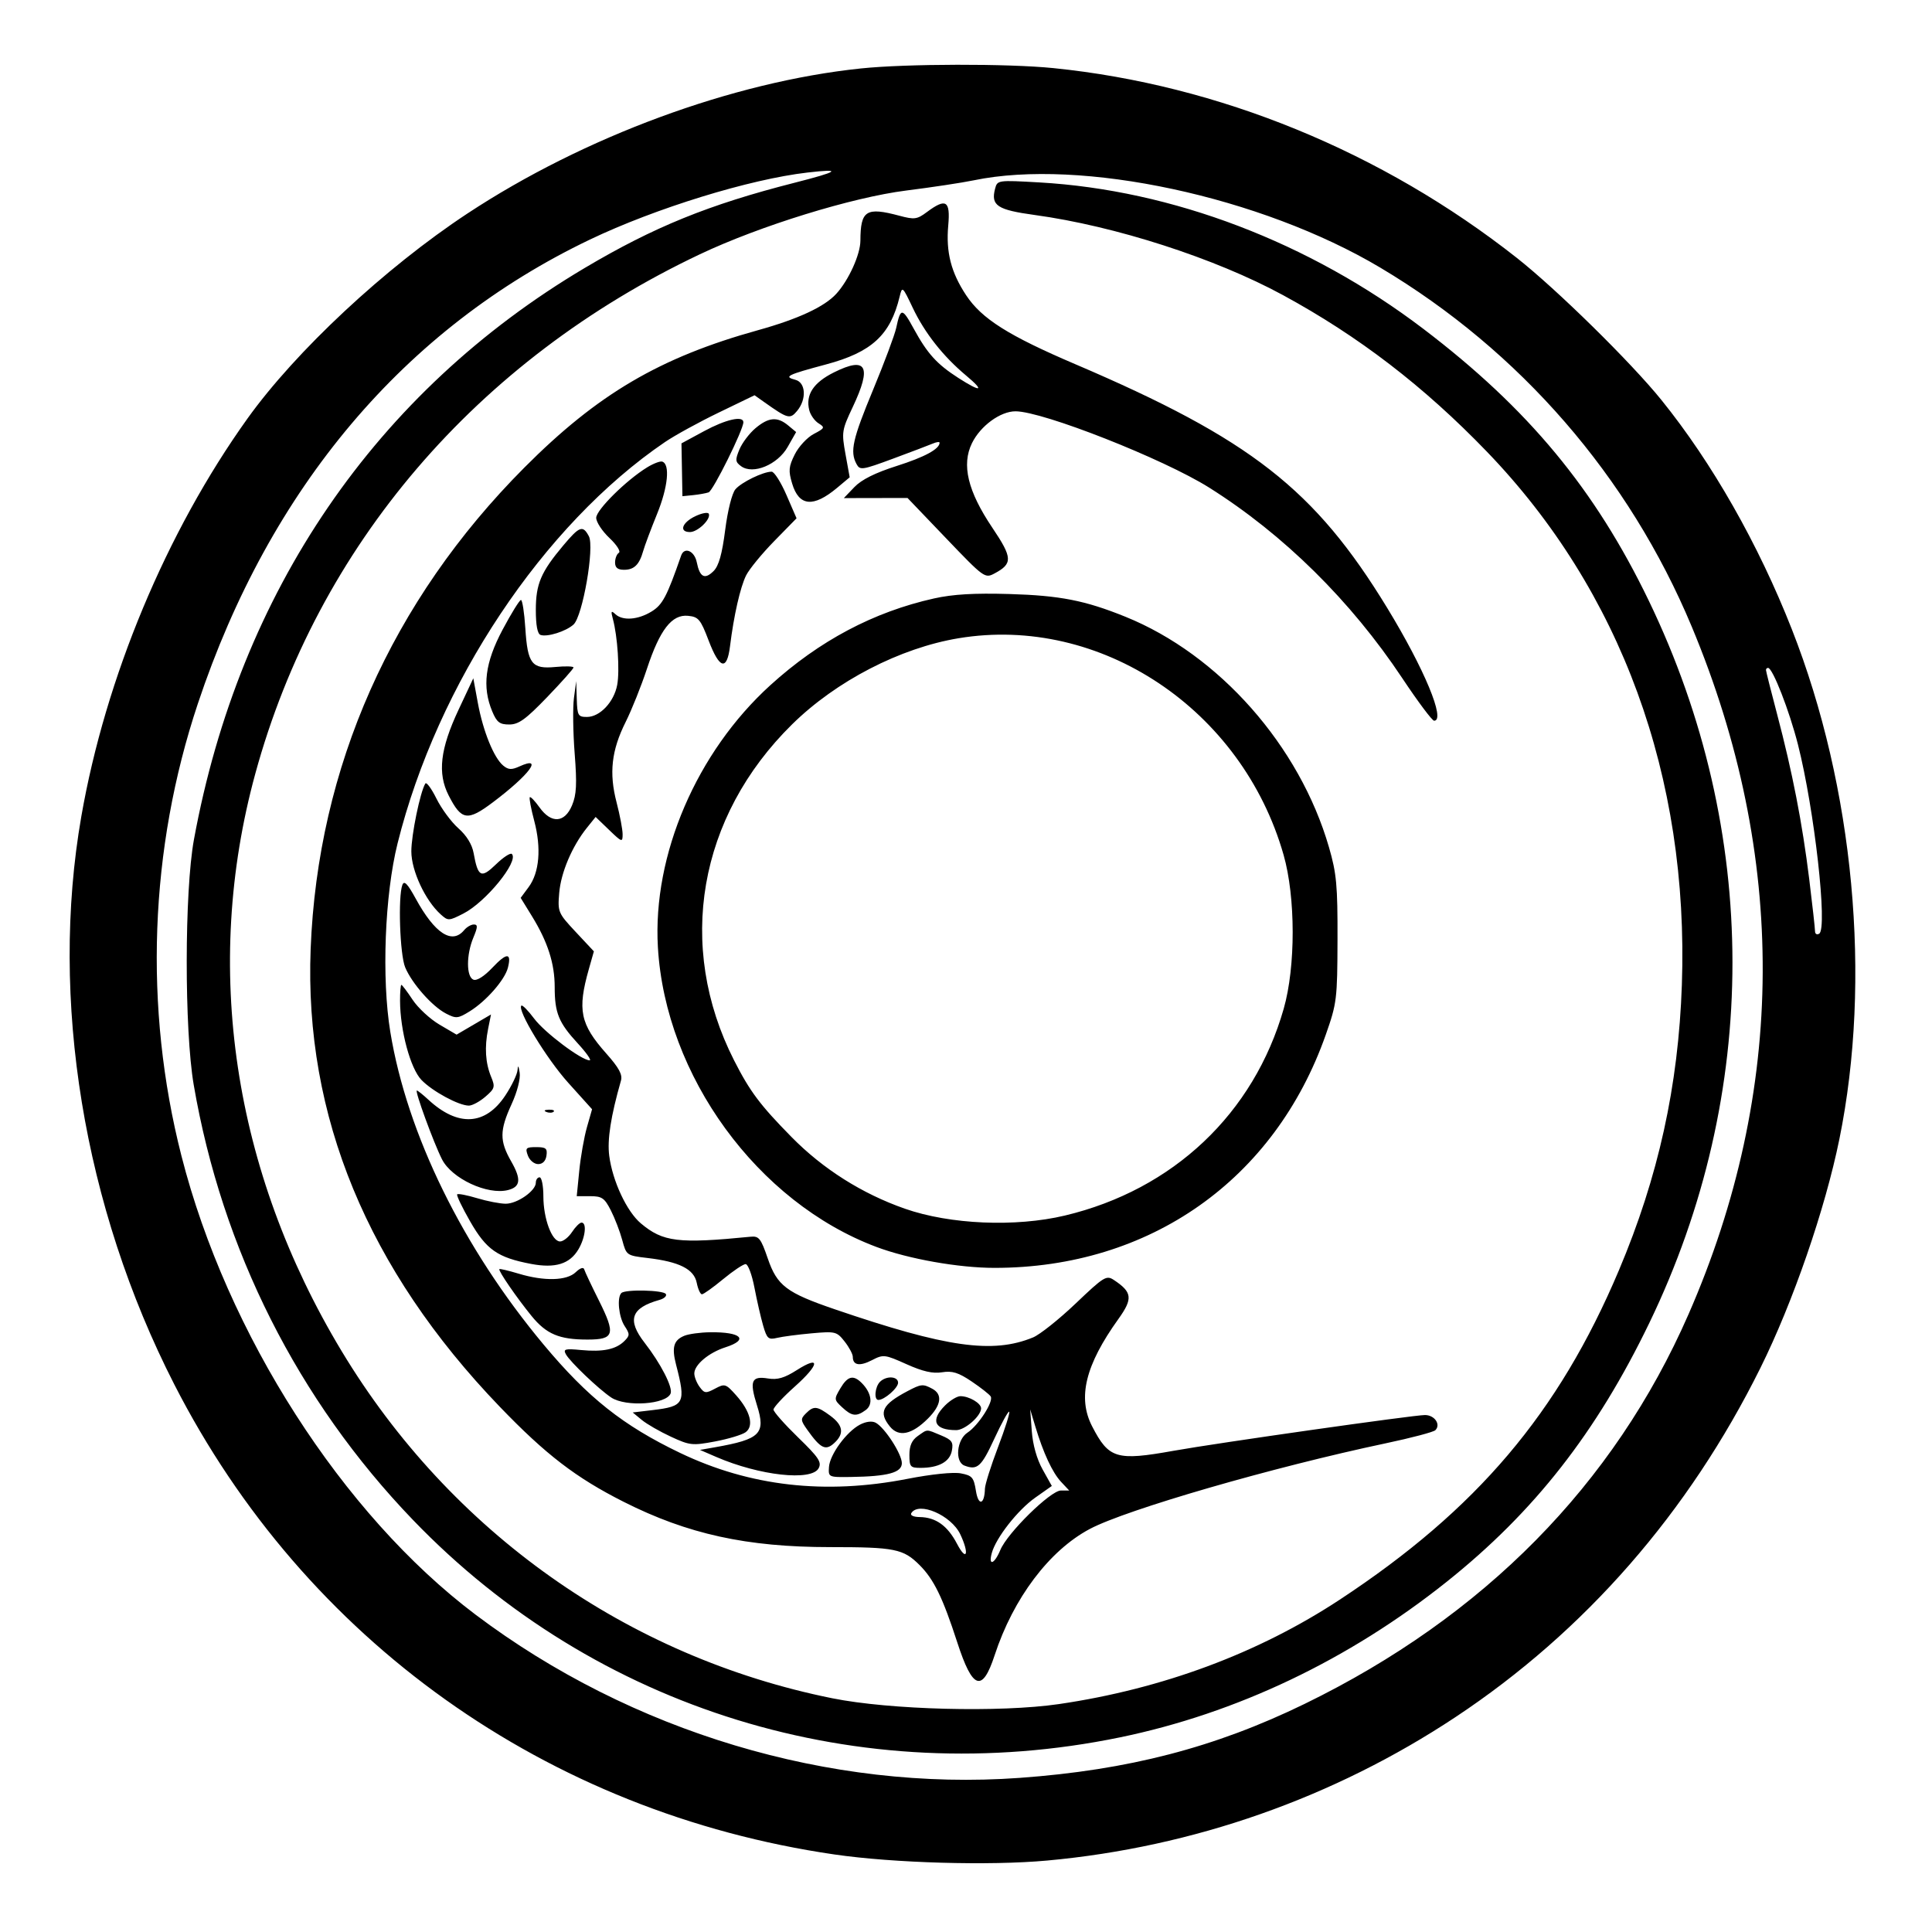 <svg xmlns="http://www.w3.org/2000/svg" width="512" height="512" viewBox="0 0 512 512" version="1.1">
	<path d="M 228.107 18.143 C 194.161 21.691, 154.731 36.237, 123.837 56.607 C 102.068 70.961, 78.349 93.080, 65.557 110.956 C 44.078 140.971, 27.958 179.586, 21.546 216.386 C 13.116 264.770, 22.126 319.797, 46.186 366.877 C 80.855 434.717, 144.952 480.357, 221.142 491.454 C 236.779 493.732, 262.252 494.460, 277.500 493.065 C 316.227 489.523, 353.457 476.440, 385.763 455.019 C 420.071 432.270, 447.506 400.845, 466.536 362.500 C 475.153 345.136, 483.671 320.455, 487.452 301.892 C 496.076 259.551, 491.337 208.705, 474.857 166.763 C 465.984 144.179, 453.735 122.647, 440.291 106 C 432.236 96.026, 412.558 76.685, 402 68.365 C 366.277 40.217, 322.974 22.481, 279.144 18.048 C 267.092 16.828, 240.203 16.879, 228.107 18.143 M 214 45.723 C 198.678 47.487, 173.709 55.179, 156.335 63.488 C 107.235 86.969, 71.508 129.264, 52.424 186.500 C 39.588 225, 38.063 267.005, 48.074 306.278 C 60.122 353.538, 90.744 401.313, 126.033 427.904 C 167.276 458.982, 219.946 474.783, 270.207 471.157 C 299.020 469.079, 321.993 463.115, 345.738 451.549 C 393.235 428.413, 427.699 393.449, 447.444 348.364 C 473.405 289.084, 473.703 226.785, 448.315 166.031 C 431.689 126.244, 402.845 92.998, 365.814 70.941 C 334.204 52.112, 286.496 41.872, 258 47.797 C 254.975 48.426, 246.937 49.641, 240.138 50.497 C 225.848 52.295, 201.364 59.858, 185.495 67.375 C 126.303 95.415, 84.155 144.660, 67.648 205.067 C 53.654 256.275, 61.729 310.249, 90.536 358.060 C 119.409 405.980, 166.229 439.109, 220.555 450.058 C 235.813 453.134, 265.051 453.883, 280.633 451.598 C 308.032 447.580, 333.443 438.135, 355 423.957 C 391.385 400.027, 413.024 374.504, 429.022 336.650 C 439.480 311.906, 444.793 287.807, 445.714 260.944 C 447.602 205.836, 429.573 156.556, 394.037 119.692 C 377.357 102.388, 360.058 89.108, 340 78.208 C 322.018 68.436, 295.533 59.888, 274.206 56.974 C 264.275 55.617, 262.542 54.469, 263.706 50.017 C 264.303 47.734, 264.420 47.717, 275.404 48.341 C 310.655 50.342, 347.069 64.227, 377.220 87.163 C 405.003 108.297, 422.711 129.662, 436.979 159.260 C 466.464 220.426, 466.501 289.699, 437.082 350.609 C 423.063 379.634, 406.592 400.676, 383.418 419.166 C 357.460 439.878, 327.685 454.056, 296.775 460.424 C 227.816 474.630, 157.824 453.097, 109.429 402.786 C 78.966 371.118, 58.828 331.152, 51.338 287.500 C 48.843 272.957, 48.874 236.250, 51.394 222.508 C 63.458 156.715, 99.614 103.839, 155 70.989 C 173.326 60.120, 187.877 54.210, 210.500 48.448 C 222.374 45.423, 223.376 44.644, 214 45.723 M 245.625 56.206 C 243.027 58.142, 242.329 58.235, 238.361 57.174 C 229.514 54.808, 228.047 55.745, 228.014 63.790 C 227.998 67.447, 224.914 74.247, 221.637 77.849 C 218.500 81.298, 211.510 84.549, 200.892 87.499 C 174.853 94.735, 158.374 104.424, 138.956 123.919 C 103.740 159.274, 84.196 203.303, 82.325 251.500 C 80.610 295.699, 97.420 336.392, 132.430 372.787 C 144.646 385.487, 152.610 391.600, 165.265 397.992 C 182.231 406.562, 197.905 410, 220.006 410 C 237.130 410, 239.388 410.454, 243.702 414.768 C 247.492 418.559, 249.829 423.355, 253.701 435.293 C 257.743 447.756, 260.321 448.637, 263.585 438.673 C 268.543 423.538, 278.052 410.910, 288.789 405.200 C 298.449 400.062, 337.358 388.799, 367.242 382.489 C 373.983 381.066, 379.896 379.504, 380.382 379.018 C 381.896 377.504, 380.180 375, 377.629 375 C 374.617 375, 322.622 382.394, 311 384.475 C 295.880 387.183, 293.851 386.574, 289.429 378 C 285.508 370.398, 287.620 361.766, 296.395 349.534 C 300.260 344.144, 300.066 342.448, 295.215 339.227 C 293.206 337.893, 292.591 338.269, 285.056 345.447 C 280.644 349.649, 275.564 353.692, 273.767 354.432 C 263.085 358.827, 250.842 357.092, 221.280 346.992 C 208.387 342.586, 205.944 340.733, 203.454 333.470 C 201.647 328.198, 201.120 327.528, 198.954 327.742 C 179.748 329.634, 175.699 329.142, 169.824 324.199 C 166.104 321.069, 162.333 313.010, 161.456 306.321 C 160.895 302.038, 161.859 295.846, 164.561 286.377 C 165.014 284.790, 164.036 282.982, 160.689 279.213 C 153.745 271.395, 152.975 267.670, 156.054 256.809 L 157.383 252.117 152.575 246.976 C 147.900 241.979, 147.778 241.691, 148.196 236.652 C 148.645 231.241, 151.612 224.258, 155.541 219.368 L 157.845 216.500 161.423 219.946 C 164.825 223.224, 165 223.280, 165 221.091 C 165 219.825, 164.279 216.024, 163.399 212.644 C 161.366 204.845, 162.042 198.857, 165.803 191.335 C 167.407 188.126, 169.950 181.772, 171.453 177.215 C 174.868 166.868, 178.048 162.773, 182.341 163.197 C 185.108 163.470, 185.652 164.123, 187.795 169.750 C 190.679 177.324, 192.649 177.845, 193.464 171.250 C 194.468 163.125, 196.171 155.626, 197.722 152.500 C 198.540 150.850, 201.884 146.766, 205.152 143.425 L 211.095 137.351 208.417 131.175 C 206.944 127.779, 205.177 125, 204.491 125 C 202.243 125, 196.492 127.796, 194.893 129.667 C 193.988 130.727, 192.844 135.275, 192.181 140.455 C 191.364 146.836, 190.484 149.961, 189.118 151.326 C 186.771 153.673, 185.448 152.990, 184.654 149.021 C 184.043 145.967, 181.348 144.817, 180.503 147.250 C 176.733 158.101, 175.574 160.289, 172.650 162.072 C 169.032 164.278, 165.002 164.563, 163.064 162.750 C 161.964 161.721, 161.849 161.942, 162.411 164 C 163.664 168.589, 164.268 177.759, 163.564 181.513 C 162.713 186.045, 158.977 190, 155.545 190 C 153.197 190, 152.988 189.633, 152.850 185.250 L 152.700 180.500 152.100 185 C 151.770 187.475, 151.857 194.081, 152.293 199.680 C 152.926 207.810, 152.785 210.578, 151.594 213.430 C 149.637 218.114, 146.080 218.325, 142.959 213.942 C 141.762 212.261, 140.610 211.057, 140.400 211.267 C 140.190 211.477, 140.724 214.315, 141.587 217.574 C 143.492 224.771, 142.944 231.232, 140.103 235.075 L 137.983 237.942 140.980 242.813 C 145.152 249.593, 147 255.349, 147 261.561 C 147 268.445, 148.049 271.013, 153.100 276.492 C 155.385 278.972, 156.810 281, 156.267 281 C 154.111 281, 144.331 273.648, 141.569 269.952 C 139.957 267.794, 138.424 266.242, 138.164 266.503 C 137.001 267.666, 144.836 280.560, 150.581 286.939 L 156.904 293.960 155.543 298.730 C 154.795 301.353, 153.881 306.537, 153.512 310.250 L 152.841 317 156.400 317 C 159.507 317, 160.203 317.477, 161.875 320.756 C 162.929 322.821, 164.289 326.359, 164.897 328.618 C 165.991 332.681, 166.063 332.732, 171.575 333.380 C 180.033 334.374, 183.916 336.328, 184.641 339.956 C 184.976 341.630, 185.595 343, 186.016 343 C 186.437 343, 188.960 341.200, 191.623 339 C 194.285 336.800, 196.976 335, 197.602 335 C 198.228 335, 199.279 337.813, 199.938 341.250 C 200.597 344.688, 201.637 349.224, 202.251 351.332 C 203.250 354.765, 203.632 355.100, 205.933 354.550 C 207.345 354.212, 211.462 353.670, 215.081 353.346 C 221.390 352.780, 221.752 352.869, 223.831 355.513 C 225.024 357.029, 226 358.857, 226 359.576 C 226 361.826, 227.824 362.142, 231.085 360.456 C 234.103 358.895, 234.471 358.938, 240.237 361.526 C 244.550 363.462, 247.207 364.066, 249.657 363.668 C 252.360 363.230, 253.992 363.737, 257.509 366.110 C 259.950 367.758, 262.216 369.541, 262.544 370.071 C 263.369 371.406, 259.288 377.765, 256.387 379.666 C 253.535 381.535, 252.993 387.400, 255.582 388.393 C 258.983 389.698, 260.062 388.734, 263.478 381.341 C 265.424 377.129, 267.213 373.880, 267.454 374.120 C 267.694 374.361, 266.356 378.595, 264.479 383.529 C 262.602 388.463, 261.045 393.400, 261.018 394.500 C 260.914 398.777, 259.288 399.204, 258.636 395.126 C 258.058 391.508, 257.638 391.023, 254.599 390.453 C 252.605 390.079, 246.793 390.679, 240.500 391.908 C 218.686 396.170, 198.718 393.894, 180.241 385.041 C 165.127 377.799, 155.815 370.411, 144.080 356.352 C 122.661 330.691, 107.891 300.578, 103.440 273.498 C 101.103 259.279, 101.953 237.169, 105.361 223.500 C 115.920 181.157, 143.947 139.095, 176.226 117.150 C 178.825 115.383, 185.229 111.869, 190.457 109.342 L 199.963 104.746 202.614 106.623 C 208.801 111.004, 209.365 111.152, 211.250 108.884 C 213.799 105.817, 213.553 101.378, 210.794 100.656 C 207.602 99.822, 208.540 99.352, 218.965 96.562 C 231.020 93.336, 235.965 88.771, 238.412 78.611 C 239.093 75.785, 239.170 75.851, 241.906 81.611 C 245.061 88.250, 249.944 94.440, 256.052 99.543 C 261.073 103.739, 260.010 104.041, 253.946 100.141 C 248.272 96.492, 245.771 93.730, 242.156 87.119 C 239.081 81.496, 238.670 81.476, 237.507 86.890 C 237.107 88.755, 234.354 96.124, 231.390 103.266 C 225.938 116.399, 225.209 119.653, 226.975 122.954 C 227.897 124.675, 228.438 124.596, 236.725 121.527 C 241.551 119.739, 246.287 117.941, 247.250 117.531 C 248.213 117.121, 249 117.027, 249 117.322 C 249 118.989, 245.081 121.115, 237.633 123.486 C 231.937 125.300, 228.310 127.110, 226.420 129.084 L 223.626 132 232.063 131.983 L 240.500 131.967 250.734 142.661 C 260.779 153.157, 261.016 153.329, 263.561 151.967 C 268.427 149.363, 268.352 147.839, 262.965 139.830 C 256.462 130.164, 254.779 123.166, 257.581 117.444 C 259.824 112.865, 265.105 109, 269.118 109 C 276.353 109, 308.347 121.608, 320.456 129.231 C 340.185 141.651, 357.990 159.226, 371.635 179.750 C 375.749 185.938, 379.539 191, 380.058 191 C 383.182 191, 377.450 177.217, 367.624 161.106 C 348.449 129.664, 331.442 116.376, 284.954 96.513 C 267.227 88.938, 260.168 84.479, 256.040 78.247 C 252.038 72.205, 250.658 66.828, 251.294 59.750 C 251.886 53.157, 250.706 52.419, 245.625 56.206 M 221.003 98.686 C 215.538 101.409, 213.439 104.629, 214.465 108.715 C 214.781 109.976, 215.887 111.537, 216.921 112.183 C 218.675 113.278, 218.589 113.469, 215.651 115.008 C 213.918 115.916, 211.654 118.354, 210.621 120.427 C 209.002 123.674, 208.906 124.743, 209.927 128.151 C 211.738 134.194, 215.540 134.556, 221.838 129.284 L 225.177 126.489 224.068 120.377 C 223.007 114.526, 223.089 113.991, 225.979 107.882 C 231.110 97.036, 229.667 94.368, 221.003 98.686 M 186.547 114.278 L 180.595 117.500 180.723 124.500 L 180.850 131.500 183.675 131.215 C 185.229 131.058, 187.080 130.728, 187.788 130.481 C 188.986 130.065, 197 113.901, 197 111.900 C 197 110.081, 192.344 111.140, 186.547 114.278 M 200.206 113.480 C 198.586 114.844, 196.671 117.379, 195.953 119.114 C 194.801 121.894, 194.854 122.420, 196.398 123.549 C 199.550 125.854, 206.055 123.169, 208.734 118.458 L 210.984 114.500 208.881 112.750 C 206.006 110.357, 203.685 110.553, 200.206 113.480 M 171.500 123.854 C 165.930 127.282, 158 135.136, 158 137.225 C 158 138.346, 159.577 140.751, 161.505 142.570 C 163.448 144.402, 164.562 146.152, 164.005 146.497 C 163.452 146.838, 163 147.991, 163 149.059 C 163 150.436, 163.691 151, 165.378 151 C 168.058 151, 169.432 149.648, 170.459 146 C 170.845 144.625, 172.502 140.206, 174.139 136.180 C 177.026 129.083, 177.622 123.016, 175.500 122.331 C 174.950 122.153, 173.150 122.839, 171.500 123.854 M 184.250 136.808 C 180.719 138.497, 179.880 141, 182.845 141 C 184.900 141, 188.401 137.633, 187.853 136.185 C 187.659 135.672, 186.037 135.953, 184.250 136.808 M 149.300 144.520 C 143.338 151.611, 142 154.751, 142 161.651 C 142 165.701, 142.431 167.981, 143.250 168.263 C 145.046 168.880, 149.984 167.324, 151.989 165.510 C 154.415 163.314, 157.597 144.983, 156.052 142.097 C 154.456 139.114, 153.580 139.428, 149.300 144.520 M 247.516 158.597 C 231.522 162.166, 217.138 169.790, 204.155 181.579 C 184.619 199.317, 172.921 226.562, 174.348 251 C 176.341 285.142, 200.746 318.622, 232.267 330.455 C 240.760 333.644, 254.058 336, 263.559 336 C 304.696 336, 337.816 312.681, 351.352 274.188 C 354.273 265.881, 354.409 264.777, 354.453 249 C 354.494 234.655, 354.199 231.461, 352.196 224.542 C 344.406 197.635, 323.056 173.465, 298.217 163.432 C 287.522 159.112, 280.892 157.815, 267.500 157.421 C 258.165 157.147, 252.531 157.478, 247.516 158.597 M 133.193 166.869 C 128.538 175.604, 127.726 182.016, 130.449 188.532 C 131.655 191.418, 132.412 192, 134.956 192 C 137.445 192, 139.316 190.648, 144.995 184.750 C 148.833 180.762, 151.980 177.229, 151.987 176.897 C 151.994 176.565, 149.845 176.501, 147.211 176.754 C 140.915 177.359, 139.825 175.956, 139.216 166.464 C 138.953 162.359, 138.433 159, 138.061 159 C 137.689 159, 135.499 162.541, 133.193 166.869 M 254.047 169.138 C 238.536 171.710, 221.584 180.475, 209.919 191.956 C 185.039 216.441, 179.124 250.678, 194.535 281 C 198.723 289.241, 201.425 292.846, 209.776 301.334 C 218.114 309.809, 228.460 316.349, 239.806 320.319 C 251.769 324.505, 269.137 325.248, 282.209 322.132 C 310.914 315.292, 332.276 295.095, 340.204 267.299 C 343.378 256.171, 343.360 237.768, 340.164 226.557 C 329.161 187.955, 291.601 162.912, 254.047 169.138 M 468 177.550 C 468 177.853, 469.332 183.140, 470.959 189.300 C 474.988 204.549, 477.631 218.122, 479.462 232.970 C 480.308 239.829, 481 246.043, 481 246.779 C 481 247.516, 481.499 247.809, 482.109 247.432 C 484.382 246.028, 480.846 214.532, 476.485 197.342 C 474.212 188.383, 469.775 177, 468.555 177 C 468.250 177, 468 177.248, 468 177.550 M 121.532 188.063 C 116.642 198.483, 115.895 204.915, 118.894 210.792 C 122.296 217.461, 123.872 217.701, 130.665 212.583 C 140.343 205.292, 144.131 200.161, 137.659 203.110 C 135.578 204.058, 134.722 204.015, 133.367 202.897 C 130.883 200.846, 128.019 193.787, 126.640 186.315 L 125.430 179.757 121.532 188.063 M 112.718 207.647 C 111.354 209.854, 109.001 221.274, 109.009 225.644 C 109.019 230.754, 112.696 238.635, 116.789 242.319 C 118.745 244.080, 118.936 244.073, 122.797 242.103 C 128.747 239.068, 137.566 228.232, 135.647 226.314 C 135.275 225.942, 133.382 227.176, 131.441 229.057 C 127.498 232.879, 126.661 232.457, 125.512 226.065 C 125.102 223.784, 123.647 221.420, 121.471 219.500 C 119.602 217.850, 116.988 214.312, 115.664 211.638 C 114.340 208.964, 113.014 207.168, 112.718 207.647 M 106.636 234.505 C 105.450 237.597, 105.970 252.993, 107.375 256.355 C 109.163 260.635, 114.526 266.703, 118.198 268.602 C 120.872 269.985, 121.363 269.939, 124.479 268.013 C 128.848 265.313, 133.798 259.654, 134.606 256.435 C 135.617 252.406, 134.294 252.409, 130.488 256.444 C 128.337 258.725, 126.372 259.973, 125.475 259.629 C 123.558 258.893, 123.544 253.027, 125.449 248.468 C 126.627 245.648, 126.650 245, 125.571 245 C 124.842 245, 123.685 245.675, 123 246.500 C 119.791 250.366, 115.229 247.395, 110.170 238.145 C 108.002 234.179, 107.113 233.264, 106.636 234.505 M 106.017 265.250 C 106.049 273.113, 108.760 283.140, 111.675 286.183 C 114.567 289.201, 121.580 293, 124.260 293 C 125.156 293, 127.120 291.940, 128.626 290.645 C 131.126 288.495, 131.259 288.039, 130.160 285.387 C 128.638 281.712, 128.374 277.551, 129.352 272.673 L 130.120 268.846 125.560 271.518 L 121 274.190 116.478 271.540 C 113.990 270.082, 110.780 267.114, 109.345 264.945 C 107.909 262.775, 106.569 261, 106.367 261 C 106.165 261, 106.008 262.913, 106.017 265.250 M 137.150 283.579 C 137.067 284.722, 135.612 287.753, 133.916 290.314 C 128.632 298.291, 121.344 298.682, 113.496 291.409 C 112.066 290.084, 110.705 289, 110.470 289 C 109.852 289, 114.908 302.834, 117.133 307.229 C 119.717 312.337, 129.176 316.747, 134.617 315.381 C 137.961 314.542, 138.187 312.529, 135.470 307.778 C 132.364 302.345, 132.381 299.593, 135.568 292.633 C 137.083 289.324, 137.964 285.892, 137.717 284.262 C 137.432 282.377, 137.252 282.160, 137.150 283.579 M 144.813 294.683 C 145.534 294.972, 146.397 294.936, 146.729 294.604 C 147.061 294.272, 146.471 294.036, 145.417 294.079 C 144.252 294.127, 144.015 294.364, 144.813 294.683 M 139.897 306.250 C 140.357 307.493, 141.573 308.500, 142.615 308.500 C 143.808 308.500, 144.617 307.675, 144.820 306.250 C 145.091 304.340, 144.680 304, 142.102 304 C 139.372 304, 139.149 304.228, 139.897 306.250 M 142 313.427 C 142 315.574, 137.096 319, 134.024 319 C 132.536 319, 129.130 318.342, 126.456 317.537 C 123.781 316.732, 121.398 316.269, 121.158 316.508 C 120.919 316.748, 122.473 319.994, 124.612 323.722 C 128.901 331.199, 131.878 333.270, 140.755 334.954 C 147.156 336.167, 150.990 334.980, 153.301 331.067 C 155.116 327.996, 155.576 324, 154.115 324 C 153.628 324, 152.493 325.125, 151.592 326.500 C 150.691 327.875, 149.266 329, 148.426 329 C 146.247 329, 144 322.925, 144 317.032 C 144 314.264, 143.550 312, 143 312 C 142.450 312, 142 312.642, 142 313.427 M 152.575 337.145 C 150.209 339.425, 144.245 339.580, 137.456 337.537 C 134.781 336.732, 132.478 336.189, 132.336 336.331 C 131.967 336.700, 136.919 343.905, 140.873 348.754 C 144.791 353.558, 148.210 355, 155.681 355 C 162.808 355, 163.207 353.639, 158.718 344.651 C 156.753 340.718, 155 337.003, 154.823 336.395 C 154.629 335.732, 153.730 336.031, 152.575 337.145 M 164.667 342.667 C 163.458 343.876, 163.972 349.028, 165.541 351.423 C 166.936 353.551, 166.929 353.928, 165.471 355.386 C 163.253 357.604, 159.770 358.328, 153.992 357.773 C 149.725 357.363, 149.205 357.509, 149.969 358.901 C 151.064 360.897, 158.664 368.148, 161.973 370.352 C 165.833 372.925, 176.607 372.189, 177.724 369.276 C 178.345 367.657, 175.101 361.336, 170.836 355.856 C 166.116 349.791, 167.217 346.607, 174.765 344.491 C 176.010 344.142, 176.771 343.438, 176.456 342.928 C 175.803 341.873, 165.685 341.649, 164.667 342.667 M 181.389 353.980 C 178.526 355.137, 177.970 357.042, 179.160 361.629 C 181.818 371.872, 181.395 372.692, 172.943 373.693 L 167.674 374.317 170.087 376.304 C 171.414 377.397, 174.890 379.397, 177.812 380.747 C 182.818 383.062, 183.491 383.134, 189.513 381.998 C 193.027 381.335, 196.666 380.234, 197.599 379.552 C 199.858 377.899, 198.852 373.985, 195.083 369.767 C 192.346 366.703, 192.080 366.619, 189.504 367.998 C 187.042 369.316, 186.673 369.274, 185.399 367.532 C 184.630 366.479, 184 364.882, 184 363.983 C 184 361.682, 187.831 358.461, 192.250 357.046 C 198.578 355.019, 196.458 352.951, 188.168 353.063 C 185.601 353.098, 182.550 353.511, 181.389 353.980 M 211.169 363.088 C 207.889 365.178, 206.040 365.718, 203.546 365.314 C 199.120 364.595, 198.565 365.943, 200.612 372.439 C 202.978 379.945, 201.500 381.421, 189.500 383.537 L 185.500 384.242 189.832 386.115 C 201.279 391.063, 215.082 392.583, 216.947 389.100 C 217.808 387.491, 216.971 386.236, 211.482 380.907 C 207.917 377.445, 204.994 374.138, 204.986 373.557 C 204.979 372.976, 207.521 370.227, 210.636 367.448 C 217.202 361.590, 217.513 359.044, 211.169 363.088 M 222.694 367.941 C 221.007 370.797, 221.020 370.941, 223.167 372.941 C 225.749 375.346, 226.952 375.487, 229.431 373.674 C 231.438 372.206, 230.979 369.121, 228.363 366.506 C 226.134 364.277, 224.634 364.656, 222.694 367.941 M 233.200 366.200 C 231.866 367.534, 231.561 371, 232.777 371 C 234.372 371, 238 367.835, 238 366.443 C 238 364.695, 234.864 364.536, 233.200 366.200 M 240.500 368.665 C 233.798 372.206, 232.773 374.264, 235.831 378.040 C 238.173 380.932, 241.642 380.204, 245.923 375.923 C 249.447 372.400, 249.862 369.532, 247.066 368.035 C 244.589 366.710, 244.115 366.755, 240.500 368.665 M 250.455 372.455 C 246.470 376.439, 247.625 379, 253.407 379 C 255.724 379, 260 375.252, 260 373.221 C 260 371.868, 256.822 370, 254.520 370 C 253.634 370, 251.805 371.105, 250.455 372.455 M 213.561 374.581 C 212.119 376.023, 212.153 376.406, 213.943 378.920 C 217.454 383.851, 218.773 384.515, 221.019 382.483 C 223.790 379.975, 223.490 377.739, 220.040 375.188 C 216.514 372.581, 215.644 372.499, 213.561 374.581 M 273.436 379.279 C 273.702 382.891, 274.777 386.696, 276.303 389.427 L 278.745 393.795 274.360 396.885 C 269.718 400.157, 263.944 407.515, 262.836 411.571 C 261.864 415.133, 263.536 414.534, 265.099 410.761 C 266.976 406.230, 278.416 395, 281.156 395 L 283.349 395 281.222 392.736 C 278.909 390.275, 276.480 385.057, 274.361 378 L 273.010 373.500 273.436 379.279 M 227.900 377.544 C 224.343 379.408, 219.911 385.464, 219.686 388.767 C 219.502 391.470, 219.566 391.499, 225.500 391.413 C 235.282 391.271, 239 390.265, 239 387.758 C 239 385.330, 234.467 378.320, 232.065 377.035 C 231.097 376.517, 229.485 376.714, 227.900 377.544 M 243.223 380.557 C 241.658 381.653, 241 383.132, 241 385.557 C 241 388.699, 241.257 389, 243.935 389 C 248.743 389, 251.691 387.395, 252.250 384.474 C 252.688 382.181, 252.283 381.598, 249.413 380.399 C 245.339 378.697, 245.898 378.683, 243.223 380.557 M 241.500 401 C 241.146 401.574, 242.080 402.015, 243.691 402.035 C 247.990 402.090, 251.102 404.312, 253.620 409.124 C 256.185 414.026, 256.948 411.801, 254.484 406.607 C 252.082 401.545, 243.463 397.823, 241.500 401" stroke="none" fill="black" fill-rule="evenodd"/>
</svg>